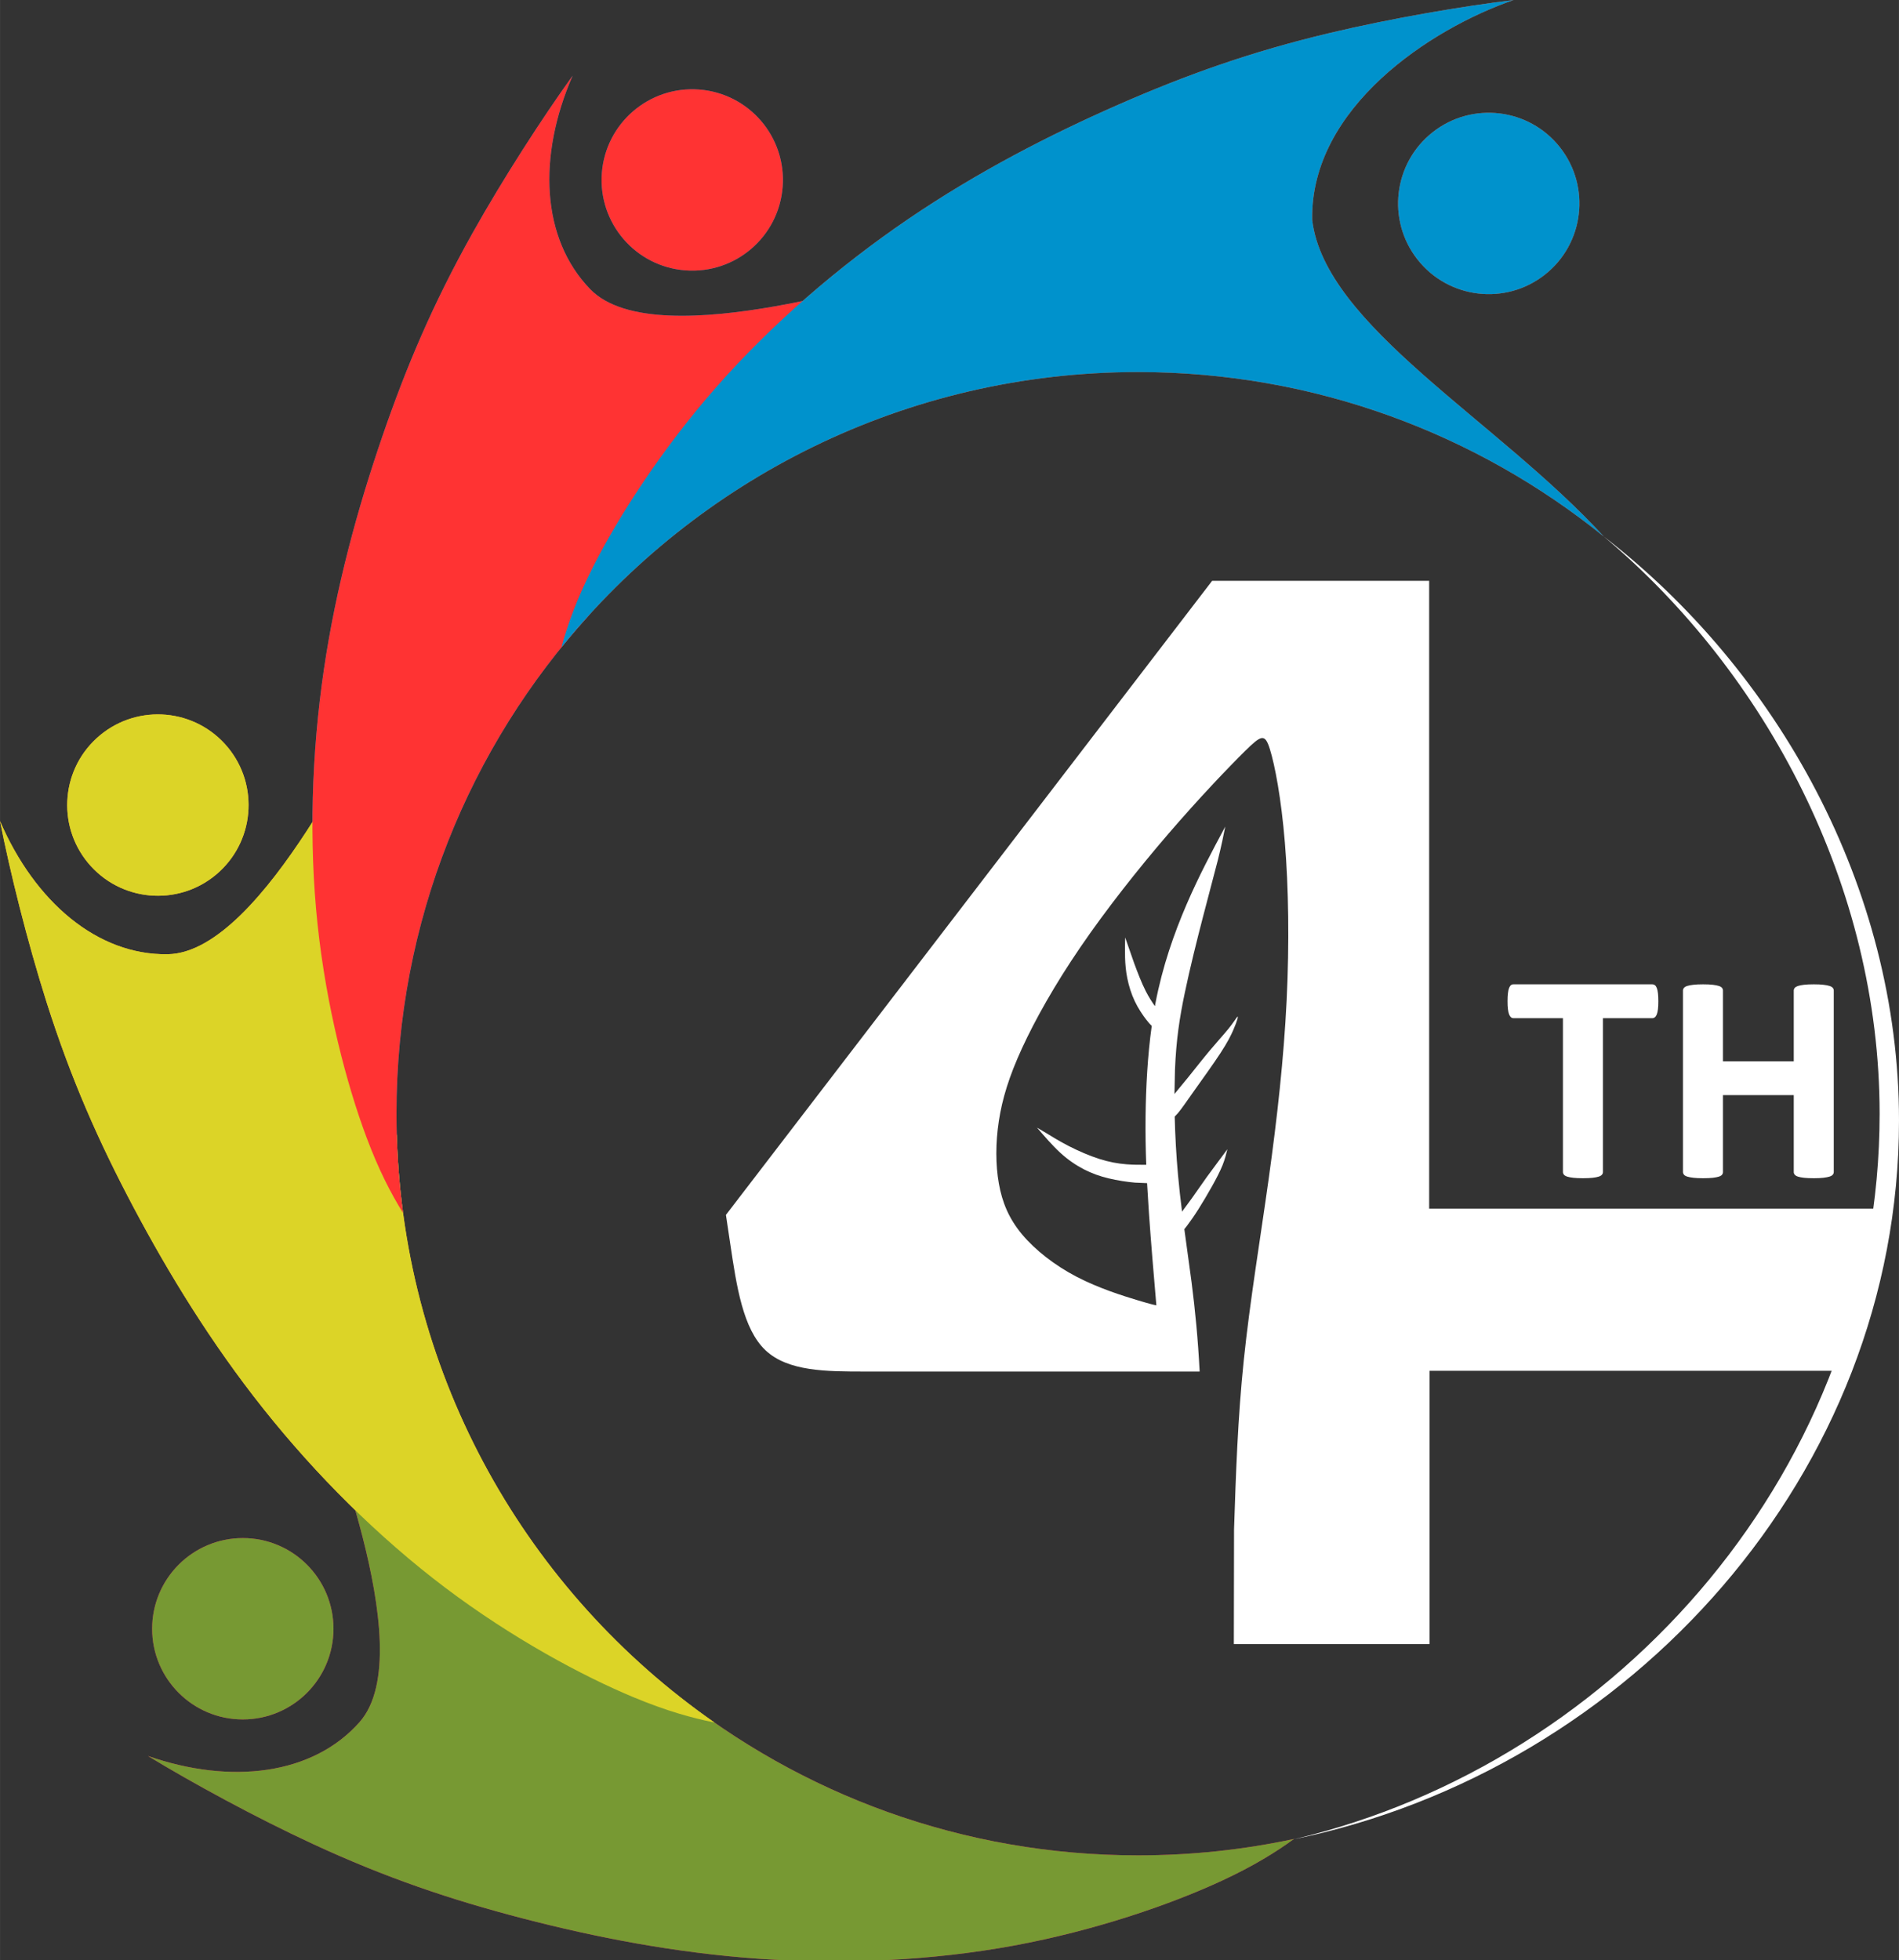 ﻿<?xml version="1.0" encoding="utf-8"?>
<!DOCTYPE svg PUBLIC "-//W3C//DTD SVG 1.1//EN" "http://www.w3.org/Graphics/SVG/1.1/DTD/svg11.dtd">
<svg xmlns="http://www.w3.org/2000/svg" xmlns:xlink="http://www.w3.org/1999/xlink" version="1.1" baseProfile="full" width="388.715" height="401.175" viewBox="0 0 388.71 401.18" enable-background="new 0 0 388.71 401.18" xml:space="preserve">
	<rect x="0" y="0" width="388.71" height="401.18" fill="#333333" stroke="none"/>
	<g>
		<path fill="#DE1562" fill-opacity="1" stroke-width="0.2" stroke-linejoin="round" d="M 49.699,314.802C 59.949,314.802 68.258,323.112 68.258,333.362C 68.258,343.612 59.949,351.922 49.699,351.922C 39.448,351.922 31.138,343.612 31.138,333.362C 31.138,323.112 39.448,314.802 49.699,314.802 Z "/>
		<path fill="#DE1562" fill-opacity="1" stroke-width="0.2" stroke-linejoin="round" d="M 67.766,290.832C 71.599,294.798 81.31,303.308 91.017,311.415C 105.417,323.788 110.752,328.11 123.124,336.589C 128.001,340.066 132.912,343.288 137.899,346.307C 163.914,367.225 196.97,379.743 232.951,379.743C 243.903,379.743 254.585,378.583 264.88,376.379C 261.138,379.096 256.646,381.895 250.153,384.913C 239.77,389.74 224.269,395.126 207.479,398.219C 190.689,401.312 172.609,402.112 155.41,400.912C 138.211,399.712 121.892,396.512 107.093,392.672C 92.293,388.833 79.014,384.353 64.054,377.419C 52.187,371.919 39.262,364.875 30.286,359.404C 47.292,365.317 64.011,363.283 73.578,352.489C 86.841,337.522 63.933,286.866 67.766,290.832 Z "/>
	</g>
	<g>
		<path fill="#FEB036" fill-opacity="1" stroke-width="0.2" stroke-linejoin="round" d="M 46,152.24C 52.924,159.798 52.411,171.538 44.854,178.463C 37.296,185.388 25.556,184.875 18.631,177.317C 11.706,169.759 12.219,158.019 19.777,151.094C 27.334,144.169 39.075,144.682 46,152.24 Z "/>
		<path fill="#FEB036" fill-opacity="1" stroke-width="0.2" stroke-linejoin="round" d="M 75.879,149.368C 75.544,154.873 75.83,167.782 76.41,180.416C 77.015,199.392 77.433,206.245 79.54,221.094C 80.013,224.937 80.573,228.718 81.219,232.454C 82.67,282.185 108.039,325.917 146.223,352.545C 141.628,351.622 136.463,350.2 129.727,347.4C 119.153,343.005 104.71,335.214 91.087,324.925C 77.463,314.635 64.66,301.846 53.926,288.354C 43.191,274.862 34.526,260.668 27.359,247.163C 20.192,233.657 14.524,220.84 9.53,205.126C 5.568,192.661 2.03,178.373 0,168.057C 7.129,184.592 19.924,195.545 34.345,195.306C 54.34,194.974 76.214,143.862 75.879,149.368 Z "/>
	</g>
	<g>
		<path fill="#1F7FB5" fill-opacity="1" stroke-width="0.2" stroke-linejoin="round" d="M 160.204,38.248C 159.422,48.469 150.503,56.121 140.283,55.339C 130.062,54.558 122.41,45.639 123.192,35.418C 123.973,25.198 132.892,17.546 143.113,18.327C 153.333,19.109 160.985,28.028 160.204,38.248 Z "/>
		<path fill="#1F7FB5" fill-opacity="1" stroke-width="0.2" stroke-linejoin="round" d="M 182.727,58.092C 178.48,61.611 169.254,70.645 160.431,79.705C 146.996,93.12 142.28,98.11 132.883,109.799C 128.484,115.068 124.416,120.406 120.596,125.872C 96.09,152.83 81.153,188.644 81.153,227.946C 81.153,234.839 81.613,241.625 82.503,248.275C 80.046,244.303 77.564,239.573 75.015,232.776C 70.994,222.054 66.805,206.187 65.001,189.21C 63.197,172.233 63.778,154.146 66.285,137.088C 68.793,120.031 73.228,104.003 78.185,89.539C 83.142,75.076 88.621,62.177 96.674,47.789C 103.063,36.376 111.072,24.026 117.212,15.492C 110.019,31.999 110.773,48.824 120.806,59.185C 134.718,73.551 186.974,54.572 182.727,58.092 Z "/>
	</g>
	<g>
		<path fill="#F55B2D" fill-opacity="1" stroke-width="0.2" stroke-linejoin="round" d="M 316.228,56.219C 308.177,62.564 296.507,61.181 290.162,53.131C 283.817,45.08 285.2,33.41 293.25,27.065C 301.301,20.72 312.971,22.103 319.316,30.154C 325.661,38.204 324.278,49.874 316.228,56.219 Z "/>
		<path fill="#F55B2D" fill-opacity="1" stroke-width="0.2" stroke-linejoin="round" d="M 121.367,116.063C 126.535,105.845 135.375,92.019 146.648,79.197C 157.92,66.375 171.624,54.556 185.875,44.852C 200.125,35.148 214.923,27.559 228.923,21.414C 242.923,15.27 256.126,10.568 272.167,6.753C 284.892,3.727 299.403,1.259 309.84,0C 292.823,5.883 268.234,22.023 268.594,44.97C 271.143,66.702 306.404,85.907 328.343,109.861C 302.276,88.777 269.088,76.149 232.951,76.149C 185.28,76.149 142.741,98.123 114.912,132.496C 116.177,127.889 117.986,122.748 121.367,116.063 Z "/>
	</g>
	<g>
		<path fill="#779933" fill-opacity="1" stroke-width="0.2" stroke-linejoin="round" d="M 49.699,314.802C 59.949,314.802 68.258,323.112 68.258,333.362C 68.258,343.612 59.949,351.922 49.699,351.922C 39.448,351.922 31.138,343.612 31.138,333.362C 31.138,323.112 39.448,314.802 49.699,314.802 Z "/>
		<path fill="#779933" fill-opacity="1" stroke-width="0.2" stroke-linejoin="round" d="M 67.766,290.832C 71.599,294.798 81.31,303.308 91.017,311.415C 105.417,323.788 110.752,328.11 123.124,336.589C 128.001,340.066 132.912,343.288 137.899,346.307C 163.914,367.225 196.97,379.743 232.951,379.743C 243.903,379.743 254.585,378.583 264.88,376.379C 261.138,379.096 256.646,381.895 250.153,384.913C 239.77,389.74 224.269,395.126 207.479,398.219C 190.689,401.312 172.609,402.112 155.41,400.912C 138.211,399.712 121.892,396.512 107.093,392.672C 92.293,388.833 79.014,384.353 64.054,377.419C 52.187,371.919 39.262,364.875 30.286,359.404C 47.292,365.317 64.011,363.283 73.578,352.489C 86.841,337.522 63.933,286.866 67.766,290.832 Z "/>
	</g>
	<g>
		<path fill="#DCD427" fill-opacity="1" stroke-width="0.2" stroke-linejoin="round" d="M 46,152.24C 52.924,159.798 52.411,171.538 44.854,178.463C 37.296,185.388 25.556,184.875 18.631,177.317C 11.706,169.759 12.219,158.019 19.777,151.094C 27.334,144.169 39.075,144.682 46,152.24 Z "/>
		<path fill="#DCD427" fill-opacity="1" stroke-width="0.2" stroke-linejoin="round" d="M 75.879,149.368C 75.544,154.873 75.83,167.782 76.41,180.416C 77.015,199.392 77.433,206.245 79.54,221.094C 80.013,224.937 80.573,228.718 81.219,232.454C 82.67,282.185 108.039,325.917 146.223,352.545C 141.628,351.622 136.463,350.2 129.727,347.4C 119.153,343.005 104.71,335.214 91.087,324.925C 77.463,314.635 64.66,301.846 53.926,288.354C 43.191,274.862 34.526,260.668 27.359,247.163C 20.192,233.657 14.524,220.84 9.53,205.126C 5.568,192.661 2.03,178.373 0,168.057C 7.129,184.592 19.924,195.545 34.345,195.306C 54.34,194.974 76.214,143.862 75.879,149.368 Z "/>
	</g>
	<g>
		<path fill="#FF3333" fill-opacity="1" stroke-width="0.2" stroke-linejoin="round" d="M 160.204,38.248C 159.422,48.469 150.503,56.121 140.283,55.339C 130.062,54.558 122.41,45.639 123.192,35.418C 123.973,25.198 132.892,17.546 143.113,18.327C 153.333,19.109 160.985,28.028 160.204,38.248 Z "/>
		<path fill="#FF3333" fill-opacity="1" stroke-width="0.2" stroke-linejoin="round" d="M 182.727,58.092C 178.48,61.611 169.254,70.645 160.431,79.705C 146.996,93.12 142.28,98.11 132.883,109.799C 128.484,115.068 124.416,120.406 120.596,125.872C 96.09,152.83 81.153,188.644 81.153,227.946C 81.153,234.839 81.613,241.625 82.503,248.275C 80.046,244.303 77.564,239.573 75.015,232.776C 70.994,222.054 66.805,206.187 65.001,189.21C 63.197,172.233 63.778,154.146 66.285,137.088C 68.793,120.031 73.228,104.003 78.185,89.539C 83.142,75.076 88.621,62.177 96.674,47.789C 103.063,36.376 111.072,24.026 117.212,15.492C 110.019,31.999 110.773,48.824 120.806,59.185C 134.718,73.551 186.974,54.572 182.727,58.092 Z "/>
	</g>
	<g>
		<path fill="#0092CC" fill-opacity="1" stroke-width="0.2" stroke-linejoin="round" d="M 316.228,56.219C 308.177,62.564 296.507,61.181 290.162,53.131C 283.817,45.08 285.2,33.41 293.25,27.065C 301.301,20.72 312.971,22.103 319.316,30.154C 325.661,38.204 324.278,49.874 316.228,56.219 Z "/>
		<path fill="#0092CC" fill-opacity="1" stroke-width="0.2" stroke-linejoin="round" d="M 121.367,116.063C 126.535,105.845 135.375,92.019 146.648,79.197C 157.92,66.375 171.624,54.556 185.875,44.852C 200.125,35.148 214.923,27.559 228.923,21.414C 242.923,15.27 256.126,10.568 272.167,6.753C 284.892,3.727 299.403,1.259 309.84,0C 292.823,5.883 268.234,22.023 268.594,44.97C 271.143,66.702 306.404,85.907 328.343,109.861C 302.276,88.777 269.088,76.149 232.951,76.149C 185.28,76.149 142.741,98.123 114.912,132.496C 116.177,127.889 117.986,122.748 121.367,116.063 Z "/>
	</g>
	<path fill="#FFFFFF" fill-opacity="1" stroke-width="0.2" stroke-linejoin="round" d="M 232.27,204.902C 232.978,206.396 233.895,207.74 234.597,208.656C 235.072,209.275 235.45,209.699 235.752,209.974C 234.89,216.178 234.558,222.648 234.491,228.459C 234.451,231.975 234.508,235.249 234.627,238.403C 233.296,238.417 231.968,238.407 230.648,238.304C 228.851,238.163 227.071,237.85 225.055,237.21C 223.041,236.569 220.791,235.601 218.839,234.601C 216.886,233.602 215.23,232.571 214.184,231.93L 212.262,230.79C 213.848,232.633 215.433,234.476 217.038,235.945C 218.643,237.413 220.268,238.507 221.88,239.337C 223.492,240.168 225.093,240.737 226.905,241.174C 228.717,241.612 230.74,241.918 232.361,242.056L 234.798,242.157L 235.179,248.267C 235.616,254.547 236.158,260.857 236.699,267.168C 236.095,267.043 235.491,266.918 232.69,266.075C 229.889,265.231 224.89,263.669 220.391,261.326C 215.893,258.983 211.894,255.859 209.207,252.641C 206.52,249.423 205.146,246.111 204.458,242.237C 203.771,238.363 203.771,233.927 204.458,229.428C 205.146,224.93 206.52,220.368 209.207,214.526C 211.894,208.684 215.893,201.561 221.141,193.875C 226.39,186.19 232.888,177.943 239.152,170.663C 245.416,163.384 251.446,157.073 254.82,153.746C 258.194,150.419 258.912,150.075 259.928,153.303C 260.943,156.531 262.255,163.331 263.005,172.448C 263.755,181.565 263.942,192.998 263.364,204.788C 262.786,216.578 261.442,228.724 259.708,241.155C 257.974,253.586 255.849,266.301 254.6,278.329C 253.35,290.357 252.975,301.698 252.6,313.038L 252.559,336.492L 292.629,336.492L 292.629,280.563L 375.95,280.562C 379.852,270.002 382.799,258.89 384.27,247.374L 315.031,247.371L 292.541,247.371L 292.541,118.881L 248.114,118.881L 148.591,248.655L 149.468,254.536C 150.769,263.263 152.07,271.99 156.679,276.353C 161.288,280.716 169.206,280.716 177.123,280.716L 245.561,280.716C 245.215,274.048 244.656,268.297 243.903,262.411L 242.426,251.578L 243.004,250.837C 243.644,249.994 244.394,248.932 245.283,247.53C 246.173,246.129 247.203,244.39 248.092,242.8C 248.98,241.21 249.727,239.77 250.228,238.531C 250.728,237.292 250.982,236.254 251.236,235.216L 249.494,237.56L 247.026,240.902L 243.988,245.221L 241.955,247.992C 241.645,245.533 241.361,243.044 241.133,240.522C 240.77,236.511 240.546,232.413 240.454,228.531L 241.093,227.855C 241.842,226.97 242.759,225.616 244.383,223.325C 246.008,221.034 248.341,217.806 249.83,215.525C 251.319,213.245 251.965,211.911 252.428,210.855C 252.891,209.798 253.173,209.016 253.3,208.552C 253.428,208.087 253.402,207.939 253.149,208.26C 252.897,208.582 252.418,209.373 251.491,210.519C 250.564,211.664 249.189,213.164 247.711,214.924C 246.232,216.684 244.649,218.704 243.295,220.391L 240.405,223.909L 240.51,218.929C 240.76,212.774 241.448,208.338 242.51,203.245C 243.572,198.153 245.009,192.405 246.259,187.594L 249.297,175.995C 250.023,173.082 250.414,171.129 250.804,169.177C 248.102,174.222 245.4,179.268 242.861,185.164C 240.323,191.061 237.949,197.809 236.511,205.339L 236.401,205.93C 235.768,205.027 235.138,204.058 234.52,202.84C 233.676,201.179 232.854,199.055 232.156,197.149L 230.313,191.869C 230.281,193.233 230.25,194.598 230.292,195.972C 230.333,197.347 230.448,198.732 230.755,200.247C 231.062,201.762 231.562,203.407 232.27,204.902 Z "/>
	<g>
		<path fill="#FFFFFF" fill-opacity="1" stroke-width="0.2" stroke-linejoin="round" d="M 339.454,204.948C 339.454,205.571 339.427,206.103 339.375,206.542C 339.322,206.982 339.244,207.336 339.139,207.605C 339.034,207.874 338.904,208.073 338.75,208.201C 338.596,208.329 338.423,208.393 338.233,208.393L 328.114,208.393L 328.114,239.882C 328.114,240.085 328.047,240.267 327.912,240.428C 327.778,240.589 327.555,240.72 327.243,240.822C 326.931,240.923 326.513,241.004 325.988,241.063C 325.463,241.122 324.807,241.151 324.019,241.151C 323.232,241.151 322.576,241.122 322.051,241.063C 321.526,241.004 321.107,240.923 320.796,240.822C 320.484,240.72 320.261,240.589 320.126,240.428C 319.992,240.267 319.924,240.085 319.924,239.882L 319.924,208.393L 309.805,208.393C 309.595,208.393 309.418,208.329 309.274,208.201C 309.13,208.073 309.005,207.874 308.9,207.605C 308.795,207.336 308.716,206.982 308.664,206.542C 308.611,206.103 308.585,205.571 308.585,204.948C 308.585,204.298 308.611,203.748 308.664,203.299C 308.716,202.849 308.795,202.49 308.9,202.221C 309.005,201.952 309.13,201.758 309.274,201.64C 309.418,201.522 309.595,201.463 309.805,201.463L 338.233,201.463C 338.423,201.463 338.596,201.522 338.75,201.64C 338.904,201.758 339.034,201.952 339.139,202.221C 339.244,202.49 339.322,202.849 339.375,203.299C 339.427,203.748 339.454,204.298 339.454,204.948 Z "/>
		<path fill="#FFFFFF" fill-opacity="1" stroke-width="0.2" stroke-linejoin="round" d="M 375.362,239.872C 375.362,240.075 375.295,240.259 375.16,240.423C 375.026,240.587 374.803,240.718 374.491,240.817C 374.179,240.915 373.764,240.995 373.246,241.058C 372.728,241.12 372.074,241.151 371.287,241.151C 370.473,241.151 369.802,241.122 369.274,241.063C 368.746,241.004 368.331,240.923 368.029,240.822C 367.727,240.72 367.509,240.589 367.374,240.428C 367.24,240.267 367.172,240.088 367.172,239.891L 367.172,224.142L 352.683,224.142L 352.683,239.891C 352.683,240.088 352.621,240.267 352.496,240.428C 352.371,240.589 352.153,240.72 351.842,240.822C 351.53,240.923 351.115,241.004 350.596,241.063C 350.078,241.122 349.415,241.151 348.608,241.151C 347.814,241.151 347.153,241.12 346.625,241.058C 346.096,240.995 345.676,240.915 345.365,240.817C 345.053,240.718 344.83,240.587 344.695,240.423C 344.561,240.259 344.493,240.075 344.493,239.872L 344.493,202.743C 344.493,202.539 344.561,202.356 344.695,202.192C 344.83,202.027 345.053,201.896 345.365,201.798C 345.676,201.699 346.096,201.619 346.625,201.557C 347.153,201.494 347.814,201.463 348.608,201.463C 349.415,201.463 350.078,201.494 350.596,201.557C 351.115,201.619 351.53,201.701 351.842,201.803C 352.153,201.904 352.371,202.036 352.496,202.196C 352.621,202.357 352.683,202.539 352.683,202.743L 352.683,217.213L 367.172,217.213L 367.172,202.743C 367.172,202.539 367.24,202.357 367.374,202.196C 367.509,202.036 367.727,201.904 368.029,201.803C 368.331,201.701 368.746,201.619 369.274,201.557C 369.802,201.494 370.473,201.463 371.287,201.463C 372.074,201.463 372.728,201.494 373.246,201.557C 373.764,201.619 374.179,201.699 374.491,201.798C 374.803,201.896 375.026,202.027 375.16,202.192C 375.295,202.356 375.362,202.539 375.362,202.743L 375.362,239.872 Z "/>
	</g>
	<path fill="#FFFFFF" fill-opacity="1" stroke-width="0.2" stroke-linejoin="round" d="M 388.715,229.342C 388.715,301.443 333.79,362.31 264.74,376.471C 331.781,360.722 384.748,299.841 384.748,227.979C 384.748,181.277 361.46,137.67 328.297,109.818C 363.742,137.208 388.715,181.576 388.715,229.342 Z "/>
</svg>

